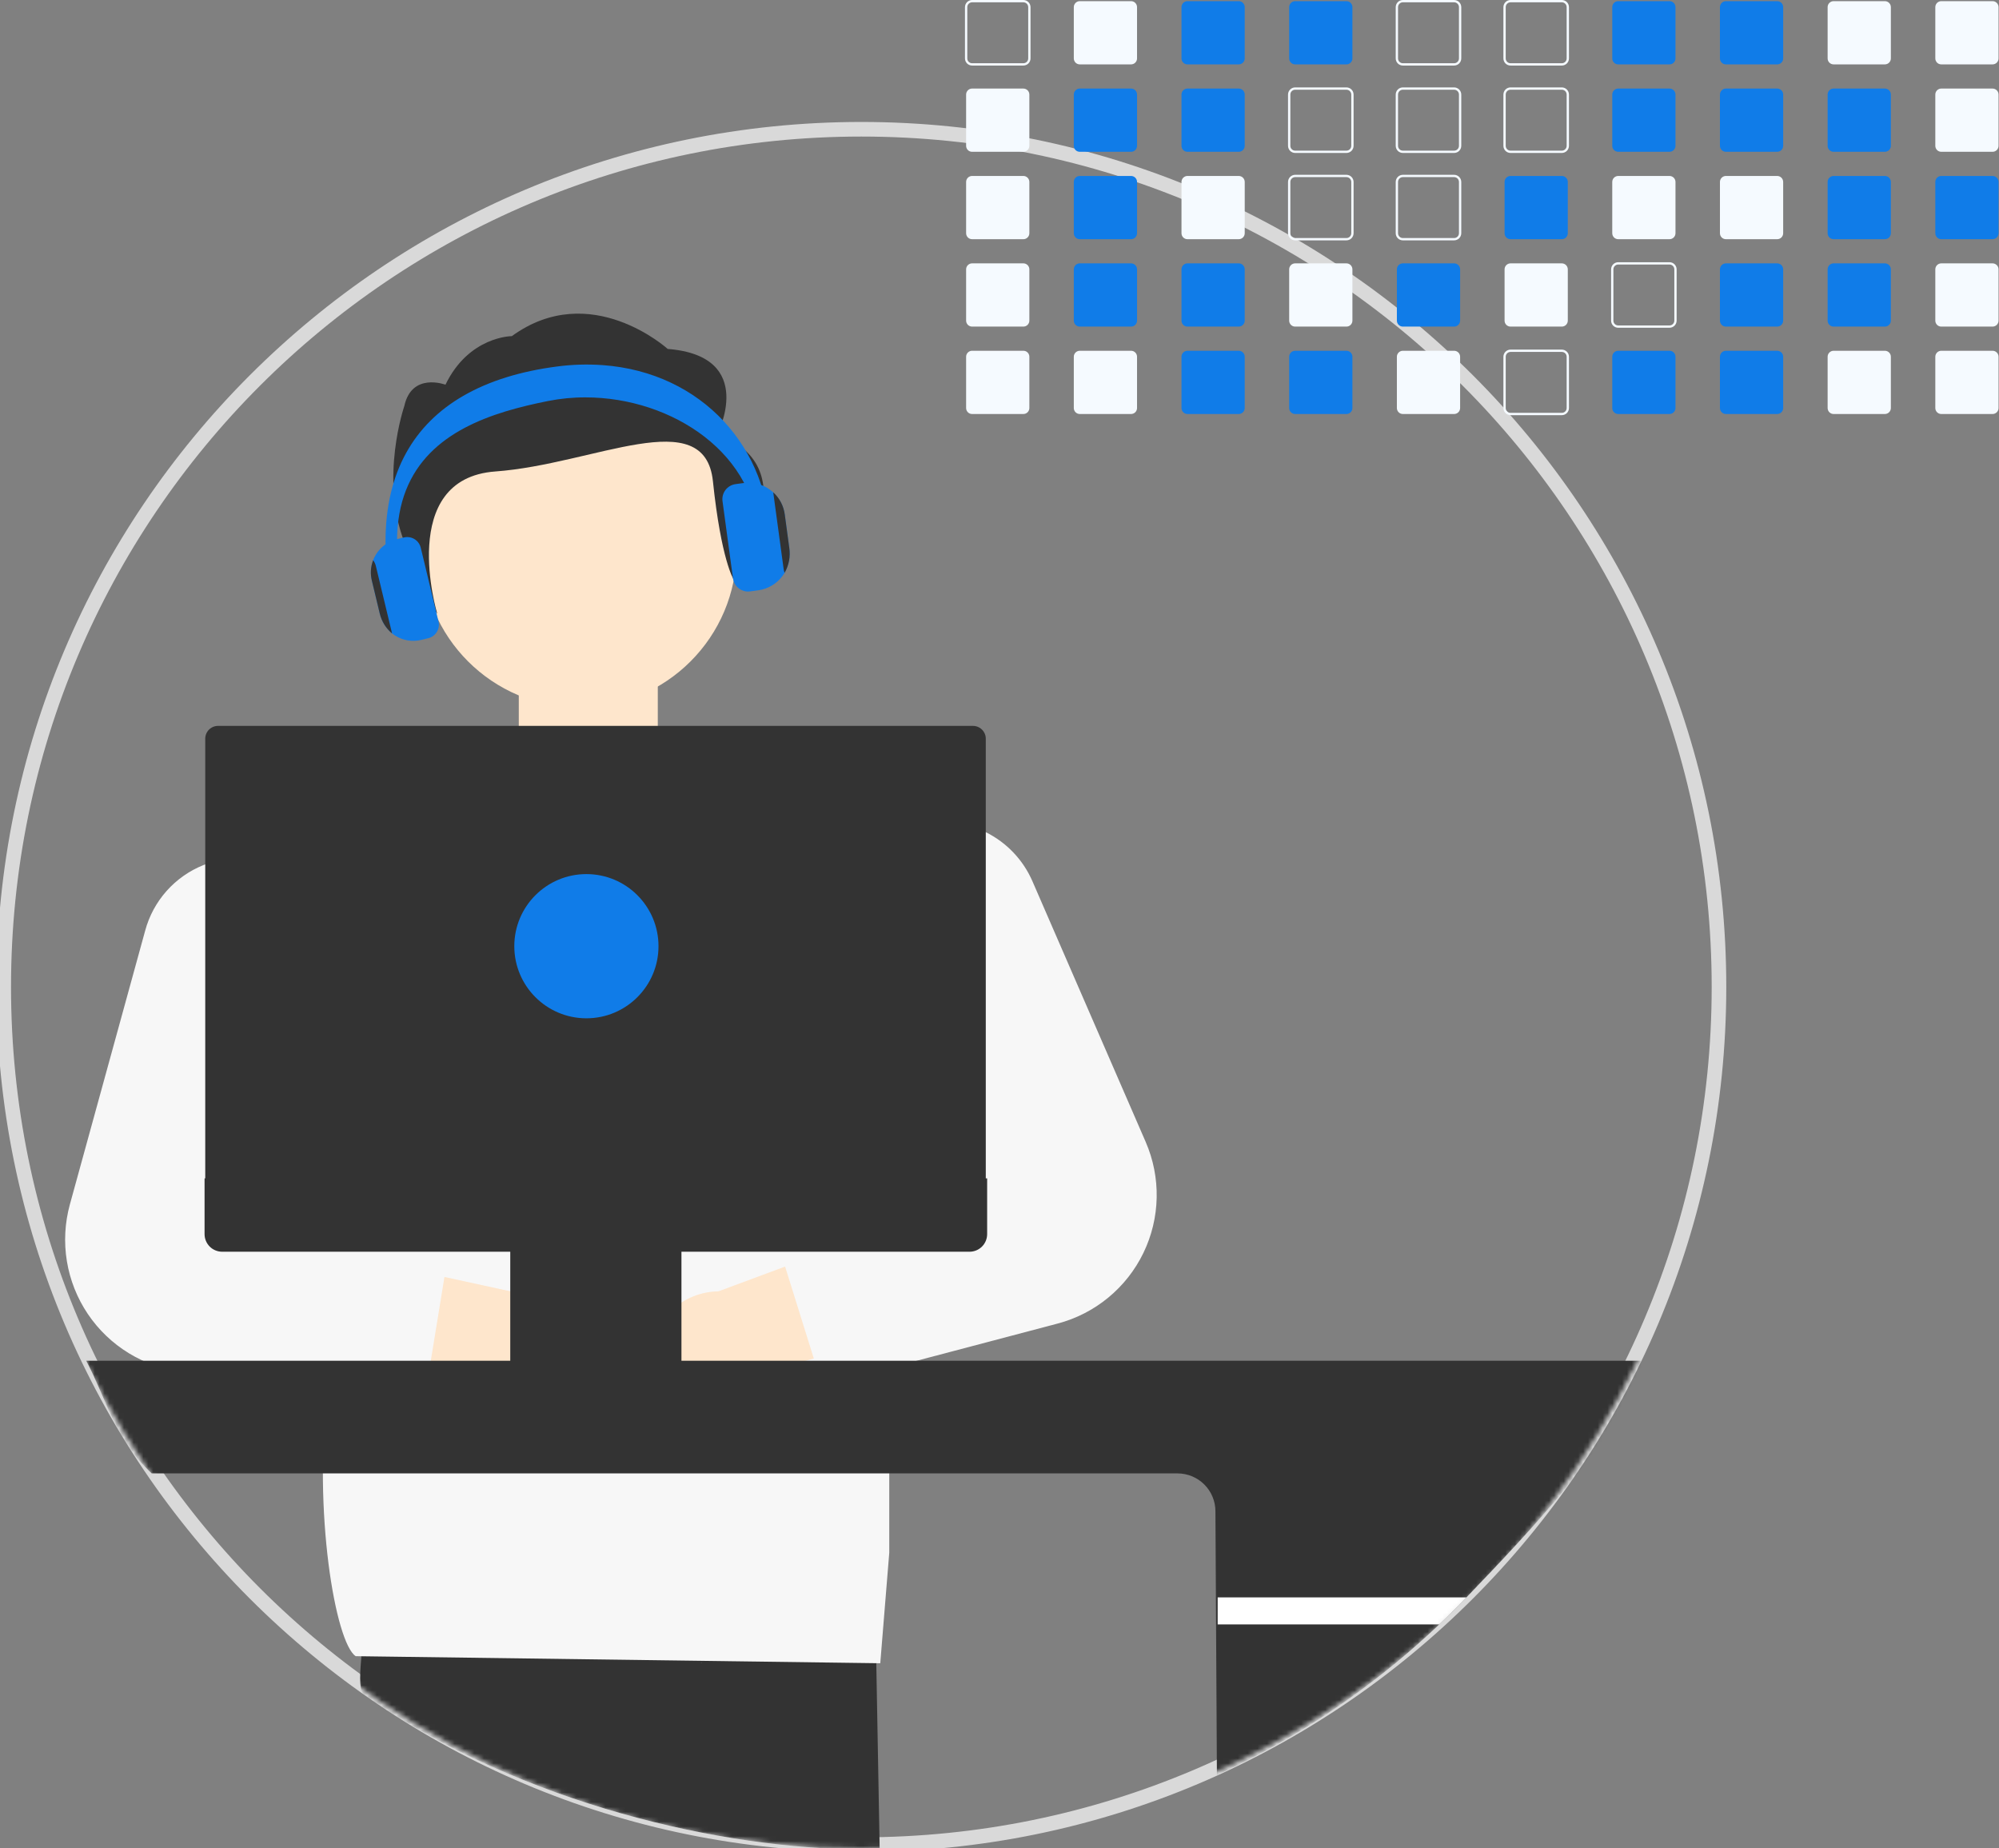 <svg width="411" height="380" viewBox="0 0 411 380" fill="none" xmlns="http://www.w3.org/2000/svg">
<rect x="0" y="0" width="411" height="380" fill="#808080" stroke="none"/>
<g clip-path="url(#clip0_2646_2937)">
<path d="M177.096 379.234C274.481 379.234 353.427 300.288 353.427 202.904C353.427 105.519 274.481 26.573 177.096 26.573C79.712 26.573 0.766 105.519 0.766 202.904C0.766 300.288 79.712 379.234 177.096 379.234Z" stroke="#D9D9D9" stroke-width="3"/>
<path d="M199.869 0H210.411C210.799 0.002 211.171 0.157 211.446 0.432C211.721 0.707 211.876 1.079 211.878 1.467V12.013C211.876 12.401 211.721 12.773 211.446 13.047C211.171 13.321 210.799 13.475 210.411 13.476H199.867C199.479 13.476 199.106 13.322 198.832 13.047C198.557 12.773 198.403 12.401 198.402 12.013V1.468C198.403 1.079 198.558 0.706 198.833 0.431C199.108 0.156 199.48 0.001 199.869 0ZM210.411 13.002C210.674 13.002 210.926 12.897 211.112 12.712C211.298 12.526 211.404 12.274 211.405 12.011V1.467C211.403 1.204 211.298 0.952 211.112 0.766C210.925 0.58 210.673 0.474 210.41 0.473H199.871C199.607 0.474 199.355 0.579 199.168 0.765C198.982 0.951 198.877 1.204 198.876 1.467V12.012C198.877 12.274 198.981 12.526 199.167 12.712C199.353 12.897 199.605 13.002 199.867 13.002L210.411 13.002Z" fill="#F5FAFF"/>
<path d="M210.408 18.206H199.868C199.706 18.206 199.546 18.238 199.396 18.3C199.247 18.362 199.111 18.453 198.997 18.567C198.883 18.682 198.792 18.818 198.73 18.967C198.668 19.117 198.637 19.277 198.637 19.439V29.983C198.637 30.145 198.669 30.304 198.731 30.453C198.793 30.602 198.884 30.737 198.998 30.851C199.113 30.965 199.248 31.055 199.397 31.116C199.547 31.177 199.706 31.209 199.868 31.208H210.408C210.733 31.208 211.045 31.079 211.276 30.85C211.507 30.62 211.637 30.309 211.639 29.983V19.439C211.638 19.112 211.508 18.8 211.277 18.569C211.046 18.338 210.734 18.209 210.408 18.208V18.206Z" fill="#F5FAFF"/>
<path d="M210.408 36.175H199.868C199.541 36.175 199.228 36.305 198.997 36.535C198.767 36.766 198.637 37.079 198.637 37.406V47.946C198.636 48.108 198.668 48.268 198.73 48.418C198.791 48.567 198.882 48.703 198.997 48.818C199.111 48.932 199.247 49.023 199.396 49.084C199.546 49.146 199.706 49.178 199.868 49.177H210.408C210.734 49.177 211.047 49.047 211.278 48.817C211.509 48.586 211.639 48.273 211.639 47.946V37.406C211.638 37.08 211.508 36.767 211.277 36.536C211.046 36.306 210.734 36.176 210.408 36.175Z" fill="#F5FAFF"/>
<path d="M211.62 55.157C211.567 54.873 211.418 54.617 211.196 54.432C210.975 54.247 210.696 54.145 210.408 54.144H199.868C199.541 54.144 199.228 54.273 198.997 54.504C198.767 54.735 198.637 55.048 198.637 55.374V65.915C198.636 66.076 198.668 66.237 198.73 66.386C198.791 66.535 198.882 66.671 198.997 66.786C199.111 66.9 199.247 66.991 199.396 67.052C199.546 67.114 199.706 67.146 199.868 67.146H210.408C210.734 67.145 211.047 67.016 211.278 66.785C211.509 66.554 211.639 66.241 211.639 65.915V55.377C211.64 55.303 211.633 55.23 211.62 55.159V55.157Z" fill="#F5FAFF"/>
<path d="M210.886 72.207C210.734 72.144 210.572 72.112 210.408 72.112H199.868C199.706 72.112 199.546 72.144 199.396 72.205C199.247 72.267 199.111 72.358 198.997 72.472C198.882 72.587 198.791 72.722 198.73 72.872C198.668 73.021 198.636 73.182 198.637 73.343V83.884C198.636 84.046 198.667 84.207 198.729 84.356C198.79 84.506 198.881 84.642 198.995 84.757C199.11 84.871 199.246 84.962 199.396 85.023C199.545 85.085 199.706 85.116 199.868 85.115H210.408C210.734 85.115 211.047 84.985 211.278 84.754C211.509 84.524 211.638 84.211 211.639 83.884V73.344C211.638 73.102 211.567 72.865 211.433 72.663C211.299 72.461 211.109 72.302 210.886 72.207Z" fill="#F5FAFF"/>
<path d="M232.548 0.236H222.008C221.682 0.236 221.369 0.366 221.138 0.597C220.907 0.828 220.777 1.141 220.777 1.467V12.012C220.778 12.173 220.81 12.333 220.872 12.482C220.934 12.63 221.025 12.766 221.139 12.88C221.253 12.993 221.389 13.083 221.538 13.145C221.687 13.206 221.847 13.237 222.008 13.237H232.548C232.874 13.237 233.186 13.108 233.417 12.879C233.648 12.649 233.778 12.337 233.779 12.012V1.467C233.778 1.141 233.648 0.829 233.418 0.598C233.187 0.367 232.875 0.237 232.548 0.236Z" fill="#F5FAFF"/>
<path d="M232.548 18.206H222.008C221.847 18.206 221.686 18.238 221.537 18.3C221.388 18.362 221.252 18.453 221.138 18.567C221.023 18.682 220.933 18.818 220.871 18.967C220.809 19.117 220.777 19.277 220.777 19.439V29.983C220.778 30.145 220.81 30.304 220.872 30.453C220.934 30.602 221.025 30.737 221.139 30.851C221.253 30.965 221.389 31.055 221.538 31.116C221.687 31.177 221.847 31.209 222.008 31.208H232.548C232.874 31.208 233.186 31.079 233.417 30.85C233.648 30.62 233.778 30.309 233.779 29.983V19.439C233.778 19.112 233.648 18.8 233.418 18.569C233.187 18.338 232.875 18.209 232.548 18.208V18.206Z" fill="#107CE8"/>
<path d="M232.548 36.175H222.008C221.682 36.175 221.369 36.305 221.138 36.535C220.907 36.766 220.777 37.079 220.777 37.406V47.946C220.777 48.108 220.809 48.268 220.87 48.418C220.932 48.567 221.023 48.703 221.137 48.818C221.252 48.932 221.387 49.023 221.537 49.084C221.686 49.146 221.847 49.178 222.008 49.177H232.548C232.875 49.177 233.188 49.047 233.419 48.817C233.649 48.586 233.779 48.273 233.779 47.946V37.406C233.778 37.08 233.648 36.767 233.418 36.536C233.187 36.306 232.875 36.176 232.548 36.175Z" fill="#107CE8"/>
<path d="M232.548 54.144H222.008C221.75 54.143 221.499 54.225 221.289 54.376C221.08 54.527 220.924 54.741 220.844 54.986C220.8 55.111 220.777 55.242 220.777 55.375V65.915C220.777 66.076 220.809 66.237 220.87 66.386C220.932 66.536 221.023 66.671 221.137 66.786C221.252 66.9 221.387 66.991 221.537 67.053C221.686 67.114 221.847 67.146 222.008 67.146H232.548C232.875 67.145 233.188 67.016 233.419 66.785C233.649 66.554 233.779 66.241 233.779 65.915V55.376C233.779 55.05 233.649 54.737 233.418 54.506C233.187 54.275 232.875 54.145 232.548 54.144Z" fill="#107CE8"/>
<path d="M232.548 72.113H222.008C221.847 72.113 221.686 72.145 221.537 72.206C221.387 72.268 221.252 72.359 221.137 72.473C221.023 72.588 220.932 72.723 220.87 72.873C220.809 73.022 220.777 73.183 220.777 73.344V83.885C220.777 84.047 220.809 84.207 220.87 84.356C220.932 84.506 221.023 84.642 221.137 84.756C221.252 84.87 221.387 84.961 221.537 85.023C221.686 85.085 221.847 85.116 222.008 85.116H232.548C232.875 85.116 233.188 84.986 233.419 84.755C233.649 84.524 233.779 84.211 233.779 83.885V73.344C233.779 73.018 233.649 72.705 233.419 72.474C233.188 72.243 232.875 72.113 232.548 72.113Z" fill="#F5FAFF"/>
<path d="M254.689 0.236H244.149C243.823 0.236 243.51 0.366 243.279 0.597C243.048 0.828 242.918 1.141 242.918 1.467V12.012C242.918 12.173 242.95 12.333 243.012 12.482C243.075 12.63 243.165 12.766 243.28 12.88C243.394 12.993 243.53 13.083 243.679 13.145C243.828 13.206 243.988 13.237 244.149 13.237H254.689C255.014 13.237 255.327 13.108 255.557 12.879C255.788 12.649 255.919 12.337 255.92 12.012V1.467C255.919 1.141 255.789 0.829 255.558 0.598C255.328 0.367 255.016 0.237 254.689 0.236Z" fill="#107CE8"/>
<path d="M254.689 18.206H244.148C243.987 18.206 243.827 18.238 243.677 18.3C243.528 18.362 243.392 18.453 243.278 18.567C243.164 18.682 243.073 18.818 243.011 18.967C242.95 19.117 242.918 19.277 242.918 19.439V29.983C242.918 30.145 242.95 30.304 243.012 30.453C243.075 30.602 243.165 30.737 243.28 30.851C243.394 30.965 243.53 31.055 243.679 31.116C243.828 31.177 243.988 31.209 244.149 31.208H254.689C255.014 31.208 255.327 31.079 255.557 30.85C255.788 30.62 255.919 30.309 255.92 29.983V19.439C255.919 19.112 255.789 18.8 255.558 18.569C255.328 18.338 255.015 18.209 254.689 18.208V18.206Z" fill="#107CE8"/>
<path d="M254.689 36.175H244.149C243.823 36.175 243.51 36.305 243.279 36.535C243.048 36.766 242.918 37.079 242.918 37.406V47.946C242.918 48.108 242.949 48.268 243.011 48.418C243.073 48.567 243.163 48.703 243.278 48.818C243.392 48.932 243.528 49.023 243.678 49.084C243.827 49.146 243.987 49.178 244.149 49.177H254.689C255.015 49.177 255.328 49.047 255.559 48.817C255.79 48.586 255.92 48.273 255.92 47.946V37.406C255.919 37.08 255.789 36.767 255.559 36.537C255.328 36.306 255.016 36.176 254.689 36.175Z" fill="#F5FAFF"/>
<path d="M254.689 54.144H244.149C243.823 54.144 243.51 54.273 243.279 54.504C243.048 54.735 242.918 55.048 242.918 55.375V65.915C242.918 66.076 242.949 66.237 243.011 66.386C243.073 66.536 243.163 66.671 243.278 66.786C243.392 66.9 243.528 66.991 243.678 67.053C243.827 67.114 243.987 67.146 244.149 67.146H254.689C255.015 67.145 255.328 67.016 255.559 66.785C255.79 66.554 255.92 66.241 255.92 65.915V55.376C255.919 55.05 255.79 54.737 255.559 54.506C255.329 54.275 255.016 54.145 254.689 54.144Z" fill="#107CE8"/>
<path d="M254.689 72.113H244.149C243.987 72.113 243.827 72.145 243.678 72.206C243.528 72.268 243.392 72.359 243.278 72.473C243.163 72.588 243.073 72.723 243.011 72.873C242.949 73.022 242.918 73.183 242.918 73.344V83.885C242.918 84.047 242.949 84.207 243.011 84.356C243.073 84.506 243.163 84.642 243.278 84.756C243.392 84.87 243.528 84.961 243.678 85.023C243.827 85.085 243.987 85.116 244.149 85.116H254.689C255.015 85.115 255.328 84.986 255.559 84.755C255.79 84.524 255.92 84.211 255.92 83.885V73.344C255.92 73.018 255.79 72.705 255.559 72.474C255.328 72.243 255.016 72.113 254.689 72.113Z" fill="#107CE8"/>
<path d="M276.83 0.236H266.29C265.963 0.236 265.65 0.366 265.419 0.597C265.188 0.828 265.059 1.141 265.059 1.467V12.012C265.059 12.173 265.091 12.333 265.153 12.482C265.215 12.63 265.306 12.766 265.42 12.879C265.535 12.993 265.67 13.083 265.819 13.145C265.969 13.206 266.128 13.237 266.29 13.237H276.83C277.155 13.237 277.467 13.108 277.698 12.879C277.929 12.649 278.059 12.337 278.061 12.012V1.467C278.06 1.141 277.93 0.829 277.699 0.598C277.468 0.367 277.156 0.237 276.83 0.236Z" fill="#107CE8"/>
<path d="M266.292 17.97H276.832C277.221 17.972 277.593 18.127 277.868 18.401C278.143 18.676 278.298 19.048 278.3 19.437V29.983C278.298 30.371 278.143 30.742 277.868 31.017C277.593 31.291 277.221 31.445 276.833 31.446H266.288C265.9 31.446 265.528 31.292 265.254 31.017C264.979 30.743 264.825 30.371 264.824 29.983V19.438C264.825 19.049 264.98 18.675 265.255 18.4C265.53 18.125 265.903 17.97 266.292 17.97ZM276.832 30.972C277.095 30.971 277.347 30.867 277.533 30.681C277.72 30.496 277.825 30.244 277.826 29.981V19.437C277.825 19.174 277.719 18.922 277.533 18.735C277.347 18.549 277.094 18.444 276.831 18.443H266.292C266.029 18.443 265.776 18.548 265.59 18.735C265.403 18.921 265.298 19.174 265.298 19.437V29.982C265.298 30.244 265.403 30.496 265.588 30.681C265.774 30.867 266.026 30.971 266.288 30.971L276.832 30.972Z" fill="#F5FAFF"/>
<path d="M266.292 35.938H276.832C277.221 35.94 277.593 36.096 277.868 36.37C278.143 36.645 278.298 37.017 278.3 37.406V47.946C278.299 48.335 278.144 48.708 277.869 48.983C277.594 49.259 277.221 49.413 276.832 49.414H266.289C266.097 49.415 265.906 49.377 265.728 49.303C265.551 49.23 265.389 49.121 265.253 48.985C264.979 48.709 264.825 48.335 264.824 47.946V37.406C264.825 37.017 264.98 36.644 265.255 36.369C265.53 36.094 265.903 35.939 266.292 35.938ZM276.832 48.941C277.096 48.94 277.348 48.835 277.534 48.649C277.721 48.462 277.826 48.21 277.826 47.946V37.406C277.825 37.143 277.719 36.891 277.533 36.705C277.347 36.519 277.094 36.413 276.831 36.412H266.292C266.028 36.413 265.776 36.518 265.589 36.704C265.403 36.891 265.298 37.143 265.298 37.407V47.947C265.298 48.211 265.402 48.464 265.588 48.651C265.68 48.743 265.789 48.816 265.91 48.866C266.03 48.916 266.159 48.941 266.289 48.941L276.832 48.941Z" fill="#F5FAFF"/>
<path d="M276.83 54.144H266.29C265.963 54.144 265.65 54.273 265.419 54.504C265.188 54.735 265.059 55.048 265.059 55.375V65.915C265.058 66.076 265.09 66.237 265.152 66.386C265.213 66.536 265.304 66.671 265.418 66.786C265.533 66.9 265.669 66.991 265.818 67.053C265.968 67.114 266.128 67.146 266.29 67.146H276.83C277.156 67.145 277.469 67.016 277.7 66.785C277.931 66.554 278.06 66.241 278.061 65.915V55.376C278.06 55.05 277.93 54.737 277.7 54.506C277.469 54.275 277.156 54.145 276.83 54.144Z" fill="#F5FAFF"/>
<path d="M276.83 72.113H266.29C266.128 72.113 265.968 72.145 265.818 72.206C265.669 72.268 265.533 72.359 265.418 72.473C265.304 72.588 265.213 72.723 265.152 72.873C265.09 73.022 265.058 73.183 265.059 73.344V83.885C265.058 84.046 265.09 84.207 265.152 84.356C265.214 84.506 265.304 84.641 265.419 84.756C265.533 84.87 265.669 84.961 265.818 85.023C265.968 85.084 266.128 85.116 266.29 85.116H276.83C277.156 85.116 277.469 84.986 277.7 84.755C277.931 84.524 278.06 84.211 278.061 83.885V73.344C278.06 73.018 277.931 72.705 277.7 72.474C277.469 72.243 277.156 72.113 276.83 72.113Z" fill="#107CE8"/>
<path d="M288.427 0H298.973C299.361 0.002 299.733 0.157 300.008 0.432C300.283 0.707 300.438 1.079 300.44 1.467V12.013C300.439 12.401 300.283 12.773 300.008 13.047C299.734 13.321 299.361 13.475 298.973 13.476H288.428C288.04 13.476 287.668 13.321 287.394 13.047C287.12 12.773 286.965 12.401 286.965 12.013V1.468C286.965 1.08 287.119 0.707 287.393 0.432C287.667 0.157 288.039 0.002 288.427 0ZM298.973 13.002C299.236 13.002 299.488 12.897 299.674 12.712C299.86 12.526 299.966 12.274 299.967 12.011V1.467C299.965 1.204 299.86 0.952 299.674 0.766C299.487 0.58 299.235 0.474 298.972 0.473H288.429C288.166 0.474 287.914 0.58 287.728 0.766C287.543 0.952 287.438 1.204 287.438 1.467V12.012C287.438 12.274 287.543 12.526 287.728 12.711C287.914 12.897 288.165 13.001 288.428 13.002L298.973 13.002Z" fill="#F5FAFF"/>
<path d="M288.427 17.97H298.973C299.361 17.972 299.733 18.127 300.008 18.401C300.283 18.676 300.438 19.048 300.44 19.437V29.983C300.439 30.371 300.283 30.742 300.008 31.017C299.734 31.291 299.361 31.445 298.973 31.446H288.428C288.04 31.445 287.668 31.291 287.394 31.017C287.119 30.742 286.965 30.37 286.965 29.983V19.438C286.965 19.049 287.119 18.677 287.393 18.402C287.667 18.127 288.039 17.972 288.427 17.97ZM288.427 30.972H298.972C299.235 30.971 299.487 30.867 299.673 30.681C299.86 30.496 299.965 30.244 299.966 29.981V19.437C299.965 19.174 299.859 18.922 299.673 18.735C299.487 18.549 299.235 18.444 298.971 18.443H288.429C288.166 18.444 287.914 18.549 287.728 18.736C287.543 18.922 287.438 19.174 287.438 19.437V29.982C287.438 30.244 287.542 30.496 287.728 30.681C287.913 30.867 288.165 30.971 288.427 30.972Z" fill="#F5FAFF"/>
<path d="M288.427 35.938H298.973C299.361 35.94 299.733 36.096 300.008 36.37C300.283 36.645 300.438 37.017 300.441 37.406V47.946C300.44 48.335 300.285 48.708 300.01 48.983C299.735 49.259 299.362 49.413 298.973 49.414H288.428C288.236 49.414 288.045 49.376 287.867 49.302C287.689 49.228 287.528 49.12 287.392 48.983C287.256 48.847 287.148 48.685 287.075 48.507C287.002 48.329 286.964 48.138 286.965 47.946V37.406C286.965 37.018 287.119 36.646 287.393 36.371C287.667 36.096 288.039 35.941 288.427 35.938ZM288.427 48.941H298.972C299.235 48.94 299.488 48.835 299.674 48.649C299.86 48.462 299.965 48.21 299.966 47.946V37.406C299.964 37.143 299.859 36.891 299.673 36.705C299.486 36.519 299.234 36.413 298.971 36.412H288.429C288.166 36.413 287.914 36.519 287.728 36.705C287.543 36.891 287.438 37.143 287.438 37.406V47.946C287.438 48.077 287.463 48.206 287.512 48.326C287.562 48.447 287.635 48.556 287.727 48.649C287.819 48.741 287.928 48.814 288.048 48.864C288.168 48.914 288.297 48.94 288.427 48.941Z" fill="#F5FAFF"/>
<path d="M298.973 54.144H288.428C288.103 54.145 287.791 54.275 287.561 54.506C287.332 54.737 287.203 55.049 287.203 55.375V65.915C287.203 66.076 287.234 66.236 287.295 66.385C287.357 66.534 287.447 66.67 287.56 66.784C287.674 66.898 287.809 66.989 287.958 67.051C288.107 67.113 288.267 67.145 288.428 67.146H298.973C299.299 67.145 299.612 67.016 299.843 66.785C300.074 66.554 300.203 66.241 300.204 65.915V55.376C300.203 55.05 300.072 54.737 299.842 54.507C299.611 54.276 299.299 54.146 298.973 54.145V54.144Z" fill="#107CE8"/>
<path d="M298.973 72.113H288.428C288.267 72.114 288.107 72.146 287.958 72.208C287.809 72.27 287.674 72.361 287.561 72.475C287.447 72.589 287.357 72.725 287.295 72.874C287.234 73.023 287.203 73.183 287.203 73.344V83.885C287.203 84.046 287.234 84.206 287.295 84.355C287.357 84.504 287.447 84.64 287.56 84.754C287.674 84.868 287.809 84.959 287.958 85.021C288.107 85.083 288.267 85.115 288.428 85.116H298.973C299.299 85.116 299.612 84.986 299.843 84.755C300.074 84.524 300.203 84.211 300.204 83.885V73.344C300.203 73.018 300.074 72.705 299.843 72.474C299.612 72.243 299.299 72.113 298.973 72.113Z" fill="#F5FAFF"/>
<path d="M310.568 0H321.115C321.503 0.002 321.876 0.157 322.15 0.432C322.425 0.707 322.581 1.079 322.583 1.467V12.013C322.581 12.401 322.425 12.773 322.151 13.047C321.876 13.321 321.504 13.475 321.115 13.476H310.568C310.18 13.476 309.809 13.321 309.534 13.047C309.26 12.773 309.106 12.401 309.105 12.013V1.468C309.106 1.08 309.26 0.707 309.534 0.432C309.808 0.157 310.18 0.002 310.568 0ZM321.115 13.002C321.378 13.002 321.63 12.897 321.816 12.712C322.002 12.526 322.108 12.274 322.109 12.011V1.467C322.107 1.204 322.002 0.952 321.816 0.766C321.629 0.58 321.377 0.474 321.114 0.473H310.569C310.306 0.474 310.055 0.58 309.869 0.766C309.683 0.952 309.579 1.204 309.579 1.467V12.012C309.579 12.274 309.683 12.526 309.869 12.711C310.054 12.897 310.306 13.001 310.568 13.002L321.115 13.002Z" fill="#F5FAFF"/>
<path d="M310.568 17.97H321.115C321.503 17.972 321.876 18.127 322.15 18.401C322.425 18.676 322.581 19.048 322.583 19.437V29.983C322.581 30.371 322.425 30.742 322.151 31.017C321.876 31.291 321.504 31.445 321.115 31.446H310.568C310.18 31.445 309.809 31.291 309.534 31.017C309.26 30.742 309.106 30.37 309.105 29.983V19.438C309.106 19.049 309.26 18.677 309.534 18.402C309.808 18.127 310.18 17.972 310.568 17.97ZM310.568 30.972H321.115C321.378 30.971 321.63 30.867 321.816 30.681C322.002 30.496 322.108 30.244 322.109 29.981V19.437C322.107 19.174 322.002 18.922 321.816 18.735C321.629 18.549 321.377 18.444 321.114 18.443H310.569C310.306 18.444 310.055 18.549 309.869 18.736C309.683 18.922 309.579 19.174 309.579 19.437V29.982C309.579 30.244 309.683 30.496 309.869 30.681C310.054 30.867 310.306 30.971 310.568 30.972H310.568Z" fill="#F5FAFF"/>
<path d="M321.113 36.175H310.569C310.243 36.176 309.932 36.307 309.702 36.537C309.472 36.768 309.344 37.08 309.344 37.406V47.946C309.343 48.108 309.375 48.267 309.436 48.417C309.497 48.566 309.587 48.701 309.701 48.816C309.815 48.93 309.95 49.021 310.099 49.083C310.248 49.145 310.407 49.177 310.569 49.177H321.113C321.44 49.177 321.753 49.047 321.984 48.817C322.214 48.586 322.344 48.273 322.344 47.946V37.406C322.343 37.08 322.213 36.767 321.983 36.536C321.752 36.306 321.439 36.176 321.113 36.175Z" fill="#107CE8"/>
<path d="M321.113 54.144H310.569C310.243 54.145 309.932 54.276 309.702 54.506C309.473 54.737 309.344 55.049 309.344 55.375V65.915C309.343 66.076 309.375 66.236 309.436 66.385C309.497 66.534 309.587 66.67 309.701 66.784C309.815 66.898 309.95 66.989 310.099 67.051C310.248 67.113 310.407 67.145 310.569 67.146H321.113C321.44 67.145 321.753 67.016 321.984 66.785C322.214 66.554 322.344 66.241 322.344 65.915V55.376C322.343 55.05 322.213 54.737 321.983 54.507C321.752 54.276 321.439 54.146 321.113 54.145V54.144Z" fill="#F5FAFF"/>
<path d="M310.568 71.877H321.115C321.504 71.878 321.877 72.032 322.152 72.308C322.427 72.583 322.582 72.956 322.583 73.345V83.885C322.582 84.274 322.427 84.647 322.152 84.922C321.877 85.197 321.504 85.352 321.115 85.353H310.569C310.376 85.352 310.185 85.314 310.008 85.24C309.83 85.166 309.668 85.058 309.532 84.922C309.396 84.785 309.289 84.623 309.216 84.445C309.142 84.267 309.105 84.076 309.105 83.884V73.345C309.105 73.152 309.142 72.962 309.216 72.784C309.289 72.606 309.397 72.444 309.533 72.308C309.668 72.171 309.83 72.063 310.007 71.989C310.185 71.915 310.376 71.877 310.568 71.877ZM321.115 84.879C321.378 84.878 321.631 84.773 321.817 84.587C322.004 84.401 322.109 84.148 322.109 83.884V73.345C322.108 73.081 322.003 72.829 321.817 72.642C321.631 72.456 321.378 72.351 321.114 72.351H310.57C310.44 72.351 310.311 72.376 310.191 72.427C310.07 72.477 309.961 72.55 309.869 72.642C309.777 72.734 309.704 72.844 309.655 72.964C309.605 73.085 309.58 73.214 309.58 73.344V83.885C309.58 84.015 309.605 84.144 309.654 84.265C309.704 84.385 309.777 84.495 309.869 84.587C309.961 84.68 310.07 84.753 310.19 84.803C310.31 84.853 310.439 84.879 310.57 84.879H321.115Z" fill="#F5FAFF"/>
<path d="M343.254 0.236H332.709C332.384 0.238 332.072 0.368 331.843 0.599C331.613 0.83 331.484 1.142 331.484 1.467V12.012C331.484 12.337 331.613 12.648 331.843 12.878C332.073 13.108 332.384 13.237 332.709 13.237H343.254C343.58 13.237 343.892 13.108 344.123 12.879C344.354 12.649 344.484 12.337 344.485 12.012V1.467C344.484 1.141 344.354 0.828 344.124 0.598C343.893 0.367 343.58 0.237 343.254 0.236Z" fill="#107CE8"/>
<path d="M343.254 18.206H332.709C332.384 18.207 332.072 18.338 331.843 18.569C331.613 18.799 331.484 19.112 331.484 19.437V29.982C331.484 30.306 331.613 30.618 331.843 30.848C332.073 31.078 332.384 31.206 332.709 31.206H343.254C343.58 31.207 343.892 31.078 344.123 30.848C344.354 30.619 344.484 30.307 344.485 29.982V19.439C344.485 19.112 344.355 18.799 344.124 18.568C343.893 18.337 343.58 18.207 343.254 18.206Z" fill="#107CE8"/>
<path d="M343.254 36.175H332.709C332.384 36.176 332.072 36.307 331.843 36.537C331.613 36.768 331.484 37.08 331.484 37.406V47.946C331.484 48.108 331.515 48.267 331.577 48.417C331.638 48.566 331.728 48.701 331.842 48.816C331.955 48.93 332.091 49.021 332.239 49.083C332.388 49.145 332.548 49.177 332.709 49.177H343.254C343.58 49.177 343.893 49.047 344.124 48.817C344.355 48.586 344.485 48.273 344.485 47.946V37.406C344.484 37.08 344.354 36.767 344.123 36.536C343.893 36.306 343.58 36.176 343.254 36.175Z" fill="#F5FAFF"/>
<path d="M332.706 53.907H343.252C343.64 53.909 344.013 54.064 344.288 54.339C344.562 54.614 344.718 54.986 344.72 55.374V65.915C344.719 66.304 344.564 66.677 344.289 66.952C344.014 67.227 343.641 67.382 343.252 67.383H332.709C332.517 67.383 332.326 67.345 332.148 67.271C331.971 67.197 331.809 67.089 331.673 66.952C331.537 66.816 331.43 66.654 331.356 66.476C331.283 66.298 331.246 66.107 331.246 65.915V55.375C331.247 54.987 331.401 54.615 331.674 54.341C331.948 54.066 332.318 53.91 332.706 53.907ZM343.252 66.909C343.515 66.909 343.768 66.804 343.954 66.618C344.141 66.431 344.246 66.179 344.246 65.915V55.375C344.244 55.112 344.139 54.86 343.953 54.673C343.766 54.487 343.514 54.382 343.251 54.381H332.709C332.446 54.382 332.195 54.487 332.009 54.674C331.823 54.86 331.719 55.112 331.719 55.375V65.915C331.718 66.045 331.744 66.174 331.793 66.295C331.843 66.416 331.916 66.525 332.008 66.618C332.099 66.71 332.209 66.783 332.329 66.833C332.449 66.883 332.578 66.909 332.709 66.909H343.252Z" fill="#F5FAFF"/>
<path d="M343.254 72.113H332.709C332.548 72.114 332.388 72.146 332.239 72.208C332.091 72.27 331.955 72.361 331.842 72.475C331.728 72.589 331.638 72.725 331.577 72.874C331.515 73.023 331.484 73.183 331.484 73.344V83.885C331.484 84.046 331.515 84.206 331.577 84.355C331.638 84.504 331.728 84.64 331.842 84.754C331.955 84.868 332.091 84.959 332.239 85.021C332.388 85.083 332.548 85.115 332.709 85.116H343.254C343.58 85.116 343.893 84.986 344.124 84.755C344.355 84.524 344.485 84.211 344.485 83.885V73.344C344.485 73.018 344.355 72.705 344.124 72.474C343.893 72.243 343.58 72.113 343.254 72.113Z" fill="#107CE8"/>
<path d="M365.395 0.236H354.85C354.524 0.238 354.213 0.368 353.983 0.599C353.754 0.83 353.625 1.142 353.625 1.467V12.012C353.625 12.337 353.754 12.648 353.984 12.878C354.213 13.108 354.525 13.237 354.85 13.237H365.395C365.72 13.237 366.033 13.108 366.263 12.879C366.494 12.649 366.625 12.337 366.626 12.012V1.467C366.625 1.141 366.495 0.828 366.264 0.598C366.033 0.367 365.721 0.237 365.395 0.236Z" fill="#107CE8"/>
<path d="M365.395 18.206H354.85C354.524 18.207 354.213 18.338 353.983 18.569C353.754 18.799 353.625 19.112 353.625 19.437V29.982C353.625 30.306 353.754 30.618 353.984 30.848C354.213 31.078 354.525 31.206 354.85 31.206H365.395C365.72 31.207 366.033 31.078 366.263 30.848C366.494 30.619 366.625 30.307 366.626 29.982V19.439C366.625 19.112 366.496 18.799 366.265 18.568C366.034 18.337 365.721 18.207 365.395 18.206Z" fill="#107CE8"/>
<path d="M365.395 36.175H354.85C354.524 36.176 354.213 36.307 353.983 36.537C353.754 36.768 353.625 37.08 353.625 37.406V47.946C353.625 48.108 353.656 48.267 353.717 48.417C353.778 48.566 353.869 48.701 353.982 48.816C354.096 48.93 354.231 49.021 354.38 49.083C354.529 49.145 354.689 49.177 354.85 49.177H365.395C365.721 49.177 366.034 49.047 366.265 48.817C366.496 48.586 366.625 48.273 366.625 47.946V37.406C366.625 37.08 366.495 36.767 366.264 36.536C366.033 36.306 365.721 36.176 365.395 36.175Z" fill="#F5FAFF"/>
<path d="M365.395 54.144H354.85C354.524 54.145 354.213 54.275 353.983 54.506C353.754 54.737 353.625 55.049 353.625 55.375V65.915C353.625 66.076 353.656 66.236 353.717 66.385C353.778 66.534 353.869 66.67 353.982 66.784C354.096 66.898 354.231 66.989 354.38 67.051C354.529 67.113 354.689 67.145 354.85 67.146H365.395C365.721 67.145 366.034 67.016 366.265 66.785C366.496 66.554 366.625 66.241 366.625 65.915V55.376C366.625 55.05 366.495 54.737 366.264 54.507C366.033 54.276 365.721 54.146 365.395 54.145V54.144Z" fill="#107CE8"/>
<path d="M365.395 72.113H354.85C354.689 72.114 354.529 72.146 354.38 72.208C354.231 72.27 354.096 72.361 353.982 72.475C353.869 72.589 353.778 72.725 353.717 72.874C353.656 73.023 353.625 73.183 353.625 73.344V83.885C353.625 84.046 353.656 84.206 353.717 84.355C353.778 84.504 353.869 84.64 353.982 84.754C354.096 84.868 354.231 84.959 354.38 85.021C354.529 85.083 354.689 85.115 354.85 85.116H365.395C365.721 85.116 366.034 84.986 366.265 84.755C366.496 84.524 366.625 84.211 366.625 83.885V73.344C366.625 73.018 366.496 72.705 366.265 72.474C366.034 72.243 365.721 72.113 365.395 72.113Z" fill="#107CE8"/>
<path d="M387.535 0.236H376.991C376.665 0.238 376.353 0.368 376.124 0.599C375.894 0.83 375.765 1.142 375.766 1.467V12.012C375.766 12.337 375.895 12.648 376.124 12.878C376.354 13.108 376.666 13.237 376.991 13.237H387.536C387.861 13.237 388.173 13.108 388.404 12.879C388.635 12.649 388.765 12.337 388.767 12.012V1.467C388.766 1.141 388.636 0.828 388.405 0.598C388.174 0.367 387.861 0.237 387.535 0.236Z" fill="#F5FAFF"/>
<path d="M387.535 18.206H376.991C376.665 18.207 376.353 18.338 376.124 18.569C375.894 18.799 375.765 19.112 375.766 19.437V29.982C375.766 30.306 375.895 30.618 376.124 30.848C376.354 31.078 376.666 31.206 376.991 31.206H387.536C387.861 31.207 388.173 31.078 388.404 30.848C388.635 30.619 388.765 30.307 388.767 29.982V19.439C388.766 19.112 388.636 18.799 388.405 18.568C388.175 18.337 387.862 18.207 387.535 18.206Z" fill="#107CE8"/>
<path d="M387.535 36.175H376.991C376.665 36.176 376.353 36.307 376.124 36.537C375.894 36.768 375.765 37.08 375.766 37.406V47.946C375.765 48.108 375.796 48.267 375.858 48.417C375.919 48.566 376.009 48.701 376.123 48.816C376.237 48.93 376.372 49.021 376.521 49.083C376.67 49.145 376.829 49.177 376.991 49.177H387.535C387.862 49.177 388.175 49.047 388.405 48.817C388.636 48.586 388.766 48.273 388.766 47.946V37.406C388.765 37.08 388.635 36.767 388.405 36.536C388.174 36.306 387.861 36.176 387.535 36.175Z" fill="#107CE8"/>
<path d="M387.535 54.144H376.991C376.665 54.145 376.353 54.275 376.124 54.506C375.894 54.737 375.765 55.049 375.766 55.375V65.915C375.765 66.076 375.796 66.236 375.858 66.385C375.919 66.534 376.009 66.67 376.123 66.784C376.237 66.898 376.372 66.989 376.521 67.051C376.67 67.113 376.829 67.145 376.991 67.146H387.535C387.862 67.145 388.175 67.016 388.405 66.785C388.636 66.554 388.766 66.241 388.766 65.915V55.376C388.765 55.05 388.635 54.737 388.405 54.507C388.174 54.276 387.861 54.146 387.535 54.145V54.144Z" fill="#107CE8"/>
<path d="M387.535 72.113H376.991C376.829 72.114 376.67 72.146 376.521 72.208C376.372 72.27 376.237 72.361 376.123 72.475C376.009 72.589 375.919 72.725 375.858 72.874C375.797 73.023 375.765 73.183 375.766 73.344V83.885C375.765 84.046 375.796 84.206 375.858 84.355C375.919 84.504 376.009 84.64 376.123 84.754C376.237 84.868 376.372 84.959 376.521 85.021C376.67 85.083 376.829 85.115 376.991 85.116H387.535C387.862 85.116 388.175 84.986 388.405 84.755C388.636 84.524 388.766 84.211 388.766 83.885V73.344C388.766 73.018 388.636 72.705 388.405 72.474C388.175 72.243 387.862 72.113 387.535 72.113Z" fill="#F5FAFF"/>
<path d="M409.676 0.236H399.131C398.806 0.238 398.494 0.368 398.264 0.599C398.035 0.83 397.906 1.142 397.906 1.467V12.012C397.906 12.337 398.035 12.648 398.265 12.878C398.495 13.108 398.806 13.237 399.131 13.237H409.676C410.002 13.237 410.314 13.108 410.545 12.879C410.775 12.649 410.906 12.337 410.907 12.012V1.467C410.906 1.141 410.776 0.829 410.546 0.598C410.315 0.367 410.002 0.237 409.676 0.236H409.676Z" fill="#F5FAFF"/>
<path d="M409.676 18.206H399.131C398.806 18.207 398.494 18.338 398.264 18.569C398.035 18.799 397.906 19.112 397.906 19.437V29.982C397.906 30.306 398.035 30.618 398.265 30.848C398.495 31.078 398.806 31.206 399.131 31.206H409.676C410.002 31.207 410.314 31.078 410.545 30.848C410.775 30.619 410.906 30.307 410.907 29.982V19.439C410.907 19.112 410.777 18.799 410.546 18.568C410.315 18.337 410.002 18.207 409.676 18.206Z" fill="#F5FAFF"/>
<path d="M409.676 36.175H399.131C398.806 36.176 398.494 36.307 398.264 36.537C398.035 36.768 397.906 37.08 397.906 37.406V47.946C397.906 48.108 397.937 48.267 397.998 48.417C398.06 48.566 398.15 48.701 398.264 48.816C398.377 48.93 398.513 49.021 398.661 49.083C398.81 49.145 398.97 49.177 399.131 49.177H409.676C410.002 49.177 410.315 49.047 410.546 48.817C410.777 48.586 410.907 48.273 410.907 47.946V37.406C410.906 37.08 410.776 36.767 410.545 36.536C410.314 36.306 410.002 36.176 409.676 36.175Z" fill="#107CE8"/>
<path d="M409.676 54.144H399.131C398.806 54.145 398.494 54.276 398.265 54.506C398.035 54.737 397.906 55.049 397.906 55.375V65.915C397.906 66.076 397.937 66.236 397.998 66.385C398.06 66.534 398.15 66.67 398.264 66.784C398.377 66.898 398.513 66.989 398.661 67.051C398.81 67.113 398.97 67.145 399.131 67.146H409.676C410.002 67.145 410.315 67.016 410.546 66.785C410.777 66.554 410.907 66.241 410.907 65.915V55.376C410.906 55.05 410.776 54.737 410.545 54.507C410.314 54.276 410.002 54.146 409.676 54.145V54.144Z" fill="#F5FAFF"/>
<path d="M409.676 72.113H399.131C398.97 72.114 398.81 72.146 398.661 72.208C398.513 72.27 398.377 72.361 398.264 72.475C398.15 72.589 398.06 72.725 397.998 72.874C397.937 73.023 397.906 73.183 397.906 73.344V83.885C397.906 84.046 397.937 84.206 397.999 84.355C398.06 84.504 398.15 84.64 398.264 84.754C398.377 84.868 398.513 84.959 398.661 85.021C398.81 85.083 398.97 85.115 399.131 85.116H409.676C410.002 85.116 410.315 84.986 410.546 84.755C410.777 84.524 410.907 84.211 410.907 83.885V73.344C410.907 73.018 410.777 72.705 410.546 72.474C410.315 72.243 410.002 72.113 409.676 72.113Z" fill="#F5FAFF"/>
<mask id="mask0_2646_2937" style="mask-type:luminance" maskUnits="userSpaceOnUse" x="0" y="25" width="355" height="355">
<path d="M177.096 380C274.903 380 354.192 300.711 354.192 202.904C354.192 105.096 274.903 25.808 177.096 25.808C79.289 25.808 0 105.096 0 202.904C0 300.711 79.289 380 177.096 380Z" fill="white"/>
</mask>
<g mask="url(#mask0_2646_2937)">
<path d="M135.244 140.129H106.664V166.668H135.244V140.129Z" fill="#FEE6CC"/>
<path d="M180.862 380.154C179.676 380.182 178.485 380.196 177.289 380.196C148.913 380.196 107.562 370.978 75.173 348.771C72.493 346.934 75.497 338.23 75.173 321.441L145.056 311.62L180.132 340.004L180.862 380.154Z" fill="#333333"/>
<path d="M144.333 341.948H144.039L144.29 341.915L144.333 341.948Z" fill="#9C9C9C"/>
<path d="M119.104 145.45C136.97 145.45 151.454 130.966 151.454 113.1C151.454 95.234 136.97 80.75 119.104 80.75C101.237 80.75 86.754 95.234 86.754 113.1C86.754 130.966 101.237 145.45 119.104 145.45Z" fill="#FEE6CC"/>
<path d="M147.433 89.382C147.433 89.382 155.894 73.207 137.279 71.737C137.279 71.737 121.41 57.341 105.235 69.105C105.235 69.105 96.412 69.105 91.588 79.089C91.588 79.089 84.647 76.457 83.124 83.5C83.124 83.5 78.046 98.205 83.124 111.439C88.201 124.673 89.888 126.144 89.888 126.144C89.888 126.144 81.544 98.398 101.853 96.928C122.161 95.457 144.887 82.766 146.579 98.94C148.272 115.115 150.818 119.1 150.818 119.1C150.818 119.1 166.894 95.999 147.433 89.382Z" fill="#333333"/>
<path d="M202.786 192.826L202.684 193.375L201.514 199.55L193.431 242.259L192.953 244.773L191.949 250.091L190.576 257.345L187.532 273.421L186.66 278.028L186.334 279.756L186.22 280.363L185.316 285.131L185.041 286.57L182.835 302.92V319.229L180.988 341.912L180.993 341.945L73.135 340.493C68.968 337.794 64.31 310.794 67.368 285.519L67.349 285.126L67.088 279.752L67.055 279.06L67.004 278.023L66.005 257.341L65.986 257L65.683 250.73L65.399 244.769L65.276 242.255L64.059 217.098L63.235 200.015L62.516 185.143L65.409 184.163L96.352 173.646L109.167 156.984L135.844 157.183L148.903 157.283L170.695 177.493L175.653 179.861L175.691 179.88L179.246 181.58L188.261 185.884L197.793 190.439L202.684 192.773L202.786 192.826Z" fill="#F7F7F7"/>
<path d="M112.611 293.417C110.656 294.174 108.559 294.494 106.468 294.353C104.376 294.212 102.341 293.614 100.505 292.601C98.669 291.589 97.078 290.186 95.843 288.492C94.608 286.798 93.76 284.854 93.357 282.797L42.902 275.638L60.442 255.798L105.666 265.637C109.167 265.19 112.711 266.043 115.626 268.034C118.541 270.025 120.624 273.017 121.48 276.442C122.336 279.866 121.906 283.486 120.272 286.615C118.637 289.744 115.911 292.164 112.611 293.417Z" fill="#FEE6CC"/>
<path d="M90.118 257.344C89.183 256.16 87.86 255.343 86.382 255.039L65.681 250.735L63.555 250.294C62.319 250.036 61.152 249.521 60.13 248.781C59.107 248.04 58.253 247.093 57.622 246C56.967 244.852 56.572 243.576 56.462 242.259C56.363 241.062 56.506 239.858 56.883 238.717L64.057 217.102L68.712 203.078C69.275 201.386 69.608 199.626 69.701 197.845C69.96 192.918 68.435 188.062 65.406 184.168C62.743 180.744 59.049 178.268 54.87 177.104C50.692 175.941 46.25 176.153 42.201 177.709C42.082 177.752 41.959 177.799 41.841 177.846C38.937 179.006 36.343 180.825 34.263 183.159C32.183 185.494 30.674 188.28 29.857 191.298L24.8 209.693L14.368 247.613C13.324 251.413 13.113 255.393 13.75 259.282C14.387 263.17 15.856 266.875 18.058 270.143C20.259 273.411 23.141 276.165 26.505 278.216C29.869 280.267 33.637 281.567 37.551 282.027L67.367 285.521L81.164 287.14C82.76 287.332 84.369 286.916 85.671 285.974C86.973 285.033 87.873 283.635 88.191 282.06C88.213 281.974 88.23 281.887 88.242 281.8L88.574 279.754L91.381 262.528L91.409 262.353C91.556 261.474 91.516 260.575 91.294 259.712C91.072 258.849 90.671 258.043 90.118 257.344Z" fill="#F7F7F7"/>
<path d="M144.755 293.968C146.797 294.442 148.918 294.463 150.969 294.028C153.02 293.594 154.951 292.715 156.625 291.454C158.3 290.192 159.678 288.579 160.661 286.728C161.645 284.877 162.211 282.832 162.319 280.739L211.26 266.537L191.096 249.367L147.712 265.485C144.181 265.536 140.792 266.88 138.187 269.263C135.582 271.646 133.942 274.901 133.577 278.413C133.213 281.925 134.149 285.448 136.21 288.315C138.27 291.182 141.31 293.194 144.755 293.968Z" fill="#FEE6CC"/>
<path d="M235.557 234.768L212.28 181.196C210.376 176.798 206.976 173.216 202.682 171.087C201.355 170.434 199.961 169.926 198.525 169.572C198.302 169.515 198.08 169.463 197.857 169.419C194.811 168.754 191.652 168.812 188.633 169.589C185.874 170.298 183.294 171.581 181.064 173.354C178.833 175.126 177.001 177.35 175.688 179.878C175.674 179.899 175.661 179.921 175.65 179.944C174.183 182.783 173.403 185.926 173.372 189.121C173.342 192.316 174.062 195.474 175.475 198.34L175.764 198.918L192.213 231.953C192.775 233.083 193.091 234.319 193.142 235.58C193.193 236.84 192.976 238.097 192.507 239.269C192.037 240.44 191.326 241.498 190.418 242.375C189.511 243.252 188.428 243.926 187.242 244.355L186.086 244.772L165.309 252.275C163.75 252.831 162.468 253.97 161.732 255.453C160.997 256.936 160.865 258.647 161.365 260.224L161.416 260.39L167.24 279.027C167.268 279.112 167.297 279.197 167.33 279.282C167.381 279.443 167.444 279.599 167.519 279.75C168.138 281.139 169.232 282.26 170.604 282.914C171.977 283.568 173.537 283.71 175.005 283.316L186.217 280.356L188.504 279.749L217.46 272.108C221.27 271.102 224.817 269.283 227.859 266.778C230.901 264.273 233.365 261.141 235.084 257.595C236.803 254.049 237.735 250.173 237.816 246.233C237.898 242.294 237.127 238.383 235.557 234.769V234.768Z" fill="#F7F7F7"/>
<path d="M17.73 279.755C22.076 288.019 23.479 295.678 31.195 302.918H242.12C244.182 302.921 246.158 303.742 247.616 305.201C249.074 306.659 249.893 308.636 249.895 310.698L250.201 364.927C263.367 358.878 275.696 351.155 286.883 341.948C289.989 339.396 292.999 336.734 295.912 333.961C297.82 332.152 299.683 330.299 301.5 328.402C315.119 314.214 330.839 297.749 338.777 279.755H17.73Z" fill="#333333"/>
<path d="M301.501 328.401C299.688 330.3 297.826 332.153 295.914 333.96H250.359V328.401H301.501Z" fill="white"/>
<path d="M202.358 150.608C202.133 150.193 201.8 149.846 201.394 149.604C200.988 149.363 200.525 149.235 200.052 149.235H44.822C44.127 149.237 43.46 149.515 42.968 150.007C42.476 150.5 42.2 151.167 42.199 151.863V244.772H202.68V151.863C202.683 151.424 202.572 150.992 202.358 150.608Z" fill="#333333"/>
<path d="M42.059 242.257V253.722C42.059 254.682 42.44 255.603 43.119 256.282C43.797 256.96 44.718 257.342 45.678 257.342H104.91V279.968H104.123C104.062 279.968 104.001 279.98 103.943 280.004C103.886 280.027 103.835 280.062 103.791 280.106C103.747 280.149 103.713 280.201 103.689 280.258C103.665 280.315 103.653 280.376 103.653 280.438V282.012C103.653 282.136 103.703 282.256 103.791 282.344C103.879 282.432 103.999 282.482 104.123 282.482H140.895C141.019 282.482 141.139 282.432 141.227 282.344C141.315 282.256 141.365 282.136 141.365 282.012V280.436C141.365 280.311 141.315 280.192 141.227 280.104C141.139 280.016 141.019 279.966 140.895 279.966H140.108V257.342H199.34C200.3 257.342 201.221 256.96 201.9 256.282C202.578 255.603 202.96 254.682 202.96 253.722V242.257H42.059Z" fill="#333333"/>
<path d="M120.566 209.351C128.752 209.351 135.389 202.714 135.389 194.528C135.389 186.341 128.752 179.704 120.566 179.704C112.379 179.704 105.742 186.341 105.742 194.528C105.742 202.714 112.379 209.351 120.566 209.351Z" fill="#107CE8"/>
<path d="M158.335 111.333H155.969C155.969 93.435 138.256 81.706 120.386 81.697C117.787 81.689 115.193 81.942 112.644 82.45C109.775 83.023 106.797 83.709 103.871 84.604C92.332 88.141 81.631 94.978 81.631 111.333C81.628 114.509 82.032 117.672 82.833 120.746L80.541 121.343C79.692 118.074 79.264 114.71 79.266 111.333C79.266 97.043 85.132 87.227 95.265 81.374C100.592 78.297 107.093 76.313 114.541 75.347C117.64 74.935 120.774 74.84 123.892 75.063C144.435 76.54 158.335 92.298 158.335 111.333Z" fill="#107CE8"/>
<path d="M162.277 112.645L161.343 105.75C161.207 104.757 160.874 103.801 160.364 102.937C159.854 102.074 159.176 101.322 158.371 100.724C157.567 100.126 156.651 99.695 155.677 99.455C154.703 99.216 153.692 99.173 152.702 99.33L151.221 99.534C150.403 99.645 149.662 100.076 149.161 100.733C148.661 101.39 148.441 102.219 148.551 103.037L150.705 118.918C150.794 119.566 151.084 120.169 151.535 120.642C151.985 121.116 152.573 121.435 153.215 121.556C153.405 121.594 153.599 121.613 153.793 121.613C153.932 121.613 154.071 121.603 154.209 121.585L155.866 121.362C156.877 121.228 157.849 120.889 158.723 120.365C159.598 119.842 160.356 119.145 160.952 118.318C161.079 118.138 161.203 117.953 161.316 117.763C162.203 116.214 162.542 114.41 162.277 112.645Z" fill="#107CE8"/>
<path d="M162.28 112.644L161.349 105.748C161.118 104.007 160.28 102.404 158.98 101.222L161.124 117.022C161.157 117.276 161.222 117.524 161.318 117.76C162.206 116.211 162.545 114.408 162.28 112.642L162.28 112.644Z" fill="#333333"/>
<path d="M90.155 127.763L86.509 112.605C86.379 112.058 86.09 111.562 85.679 111.179C85.268 110.796 84.753 110.542 84.198 110.451C84.042 110.426 83.883 110.414 83.725 110.413C83.501 110.414 83.278 110.441 83.061 110.494L81.65 110.835C79.833 111.274 78.264 112.416 77.288 114.01C76.312 115.604 76.009 117.521 76.444 119.339L78.078 126.138C78.45 127.74 79.338 129.174 80.606 130.221C80.811 130.387 81.026 130.54 81.25 130.681C82.044 131.178 82.929 131.511 83.854 131.661C84.778 131.811 85.724 131.774 86.634 131.552L88.04 131.211C88.412 131.124 88.761 130.961 89.067 130.733C89.523 130.401 89.869 129.942 90.063 129.413C90.257 128.884 90.289 128.31 90.155 127.763Z" fill="#107CE8"/>
<path d="M77.272 116.338C77.171 115.916 76.983 115.521 76.718 115.178C76.206 116.505 76.111 117.957 76.448 119.34L78.081 126.139C78.454 127.741 79.342 129.175 80.61 130.222L77.272 116.338Z" fill="#333333"/>
</g>
</g>
<defs>
<clipPath id="clip0_2646_2937">
<rect width="410.905" height="380" fill="white"/>
</clipPath>
</defs>
</svg>

